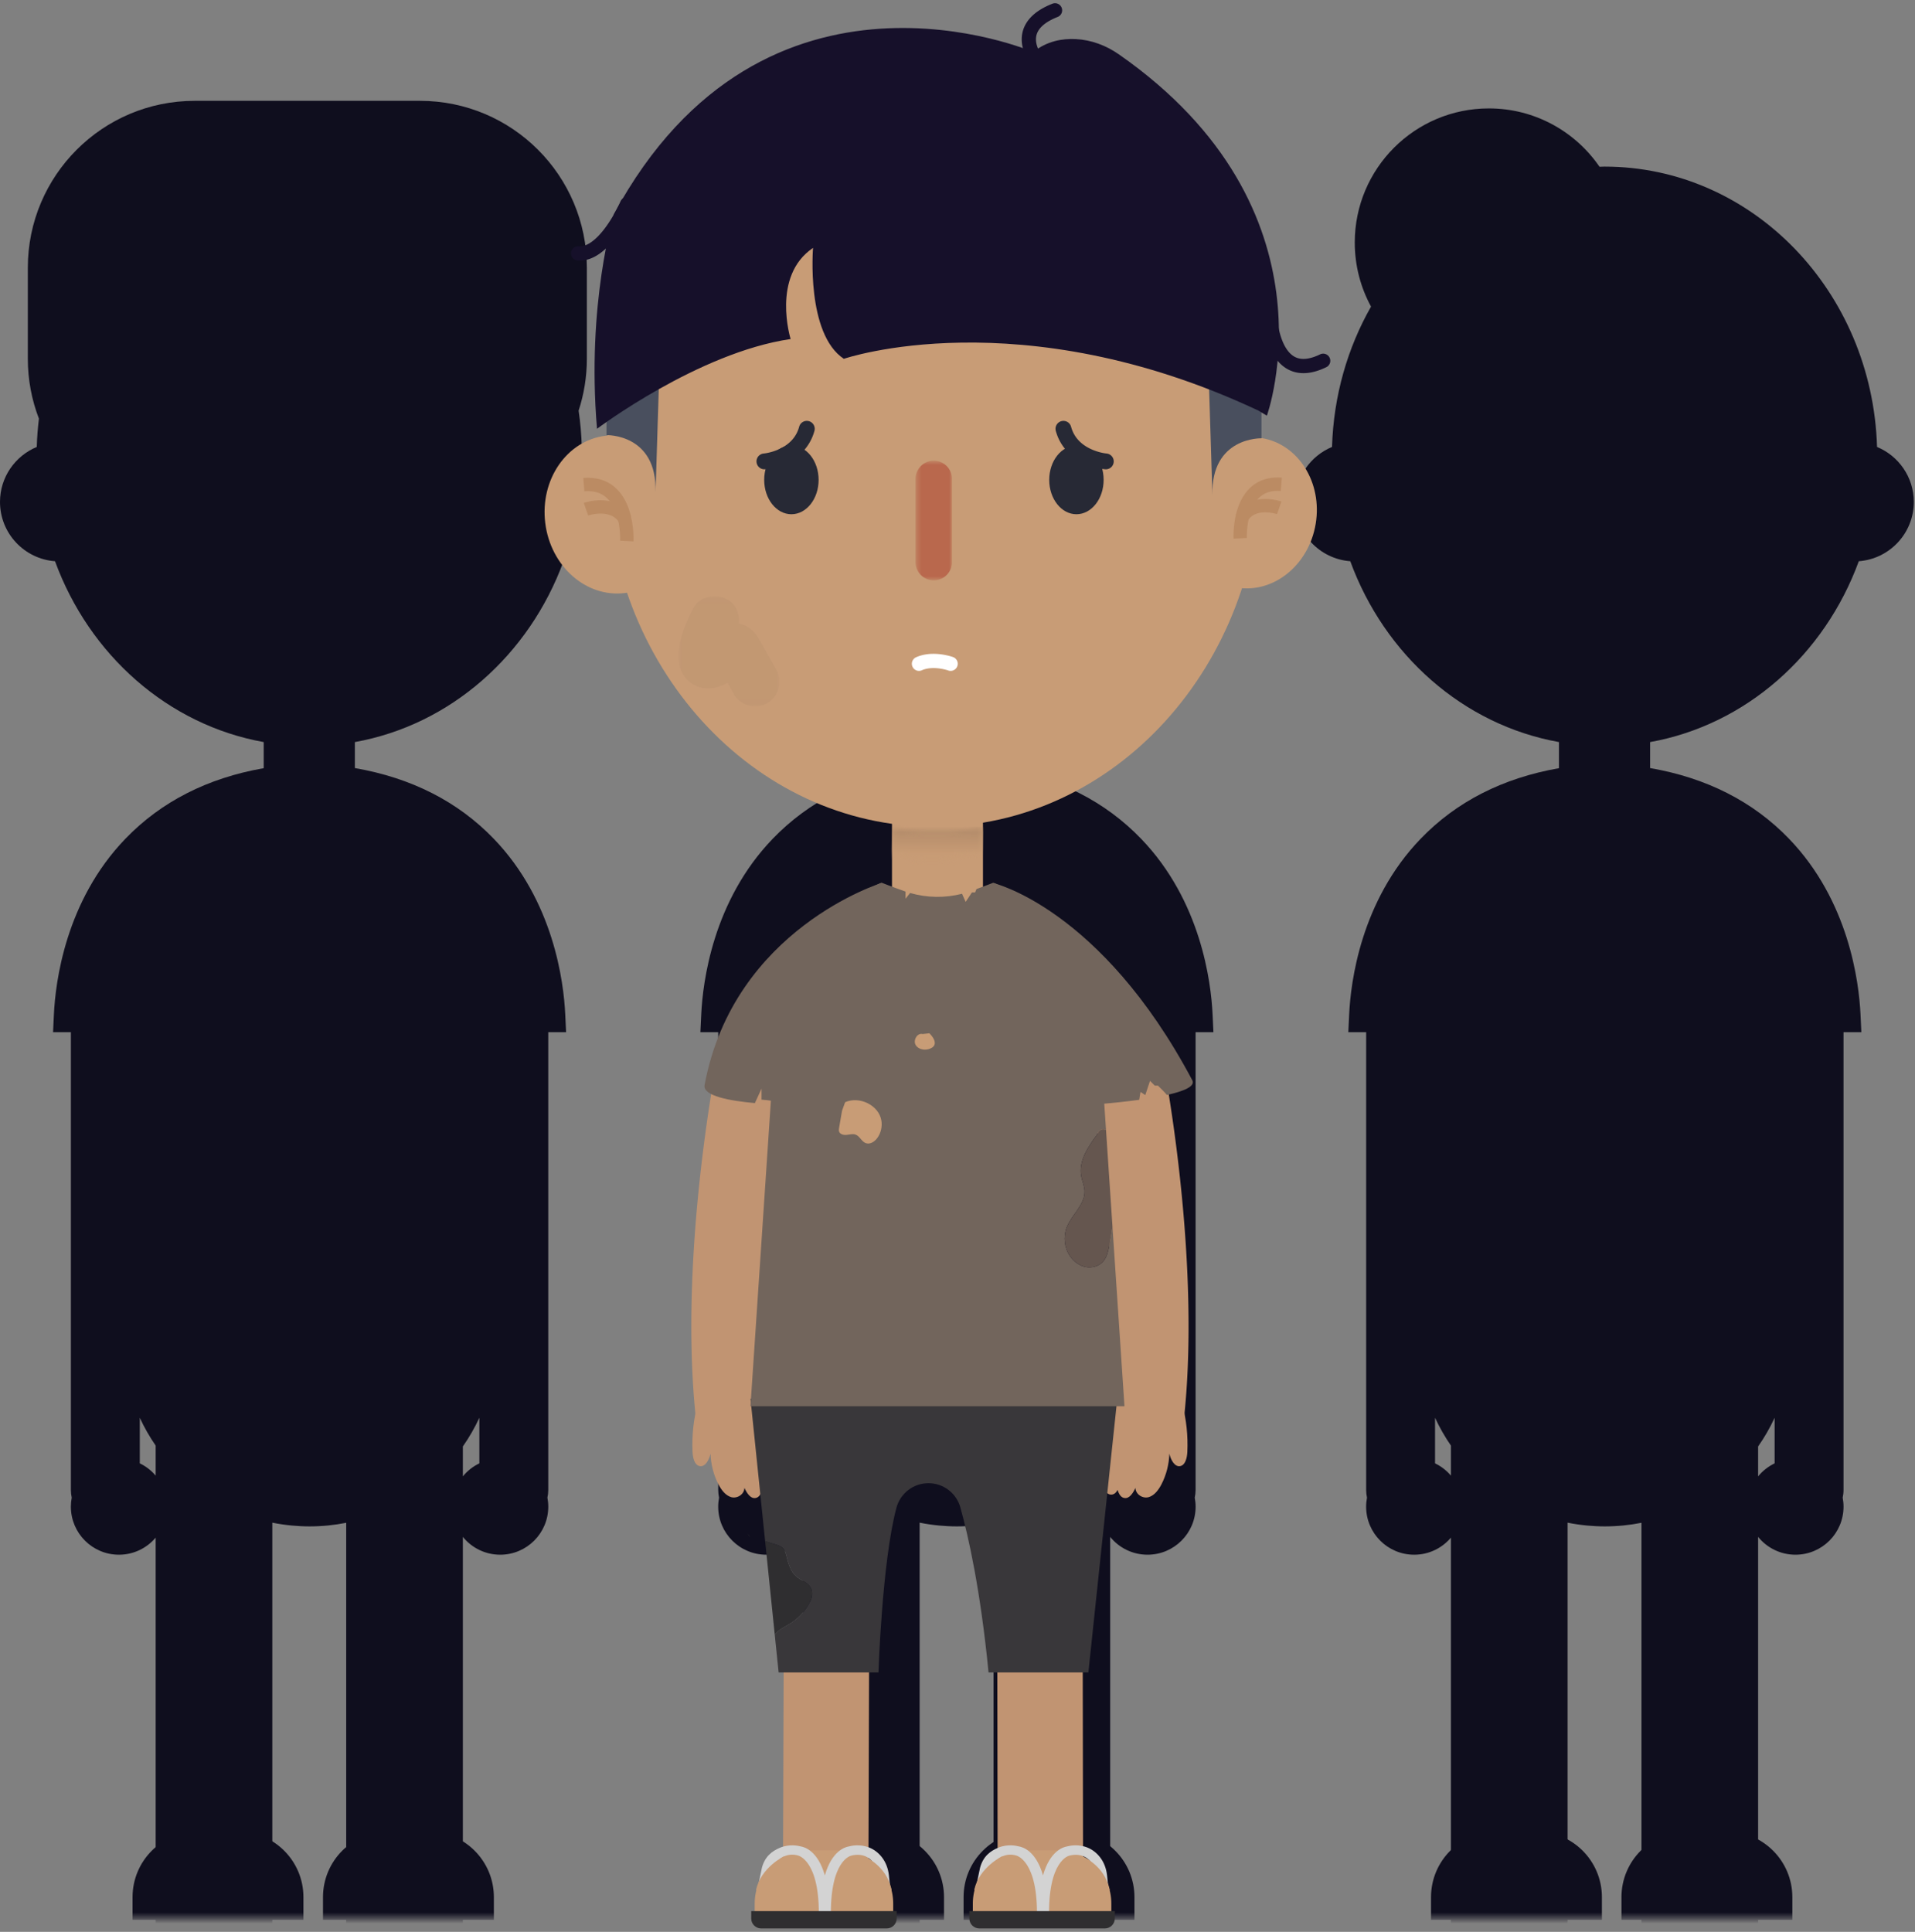 <?xml version="1.0" encoding="UTF-8" standalone="no"?>
<svg width="344px" height="347px" viewBox="0 0 344 347" version="1.1" xmlns="http://www.w3.org/2000/svg" xmlns:xlink="http://www.w3.org/1999/xlink">
    <rect x="0" y="0" width="344" height="347" fill="#808080" stroke="none"/>
    <!-- Generator: Sketch 43.2 (39069) - http://www.bohemiancoding.com/sketch -->
    <title>boy</title>
    <desc>Created with Sketch.</desc>
    <defs>
        <rect id="path-1" x="0.155" y="0.225" width="374.444" height="381.297"></rect>
        <rect id="path-3" x="0.459" y="0.748" width="6.55" height="21.495"></rect>
        <path d="M0.24,0.771 C0.24,0.771 9.397,2.025 16.559,0.542 L16.559,5.197 C16.559,5.197 7.248,7.908 0.24,5.299 L0.24,0.771 Z" id="path-5"></path>
        <linearGradient x1="49.746%" y1="65.599%" x2="54.004%" y2="-196.6%" id="linearGradient-7">
            <stop stop-color="#C79B74" offset="0%"></stop>
            <stop stop-color="#231F20" offset="100%"></stop>
        </linearGradient>
        <rect id="path-8" x="0.859" y="0.106" width="18.16" height="19.767"></rect>
    </defs>
    <g id="Page-1" stroke="none" stroke-width="1" fill="none" fill-rule="evenodd">
        <g id="boy" transform="translate(-12, -37)">
            <g id="Others">
                <g id="Clipped">
                    <mask id="mask-2" fill="white">
                        <use xlink:href="#path-1"></use>
                    </mask>
                    <g id="Rectangle-path"></g>
                    <g id="Group" mask="url(#mask-2)" fill-rule="nonzero" fill="#0F0E1E">
                        <g transform="translate(12, 52)" id="Shape">
                            <path d="M83.144,250.187 L83.144,244.814 C84.278,243.193 85.272,241.469 86.11,239.657 L86.11,247.848 C84.956,248.405 83.943,249.203 83.144,250.187 M25.111,247.848 L25.111,239.66 C25.921,241.413 26.876,243.083 27.964,244.658 L27.964,250.053 C27.184,249.13 26.211,248.379 25.111,247.848 M104.51,65.283 C104.444,63.073 104.256,60.896 103.938,58.764 C104.896,55.832 105.42,52.703 105.42,49.45 L105.42,33.092 C105.42,16.535 91.998,3.111 75.44,3.111 L34.979,3.111 C18.42,3.111 4.998,16.535 4.998,33.092 L4.998,49.45 C4.998,53.24 5.708,56.862 6.992,60.201 C6.787,61.871 6.657,63.565 6.605,65.282 C2.729,66.886 -3.55271368e-15,70.703 -3.55271368e-15,75.157 C-3.55271368e-15,80.789 4.358,85.394 9.883,85.807 C16.036,102.636 30.18,115.217 47.371,118.291 L47.371,122.981 C37.286,124.748 28.954,128.986 22.523,135.661 C11.757,146.83 9.958,161.414 9.685,167.165 L9.531,170.404 L12.734,170.404 L12.734,252.658 C12.734,253.122 12.79,253.572 12.886,254.006 C12.787,254.53 12.73,255.069 12.73,255.621 C12.73,260.392 16.595,264.26 21.367,264.26 C24.013,264.26 26.379,263.066 27.964,261.191 L27.964,370.494 L29.204,370.494 L29.204,372.091 C21.192,372.091 14.401,375.86 12.004,381.083 C11.992,381.109 11.979,381.135 11.967,381.162 C11.832,381.461 11.712,381.765 11.607,382.074 C11.594,382.112 11.582,382.151 11.57,382.19 C11.477,382.474 11.396,382.761 11.33,383.051 C11.322,383.086 11.311,383.122 11.303,383.157 C11.237,383.459 11.188,383.766 11.151,384.076 C11.142,384.143 11.136,384.21 11.129,384.278 C11.098,384.592 11.077,384.91 11.077,385.23 L47.333,385.23 C47.333,384.977 47.321,384.726 47.301,384.477 L47.301,370.494 L48.918,370.494 L48.918,258.503 C50.068,258.736 51.24,258.906 52.428,259.018 C52.496,259.024 52.563,259.027 52.629,259.033 C53.079,259.073 53.529,259.109 53.983,259.13 C54.522,259.158 55.063,259.171 55.609,259.171 C57.862,259.171 60.062,258.946 62.191,258.523 L62.191,370.494 L63.918,370.494 L63.918,384.478 C63.899,384.727 63.887,384.977 63.887,385.23 L100.144,385.23 C100.144,384.91 100.123,384.592 100.091,384.278 C100.084,384.21 100.079,384.143 100.07,384.076 C100.033,383.766 99.984,383.46 99.917,383.158 C99.91,383.122 99.899,383.085 99.891,383.05 C99.824,382.76 99.744,382.475 99.651,382.192 C99.638,382.152 99.626,382.112 99.613,382.073 C99.508,381.765 99.388,381.462 99.254,381.164 C99.242,381.135 99.228,381.108 99.215,381.08 C96.817,375.858 90.025,372.091 82.016,372.091 L82.016,370.494 L83.144,370.494 L83.144,261.057 C84.728,263.01 87.143,264.26 89.854,264.26 C94.624,264.26 98.49,260.392 98.49,255.621 C98.49,255.069 98.433,254.53 98.333,254.006 C98.431,253.572 98.486,253.122 98.486,252.658 L98.486,170.404 L101.69,170.404 L101.535,167.165 C101.261,161.414 99.462,146.83 88.698,135.661 C82.244,128.962 73.876,124.716 63.745,122.961 L63.745,118.291 C80.936,115.216 95.08,102.635 101.231,85.807 C106.754,85.393 111.113,80.789 111.113,75.157 C111.113,70.704 108.384,66.888 104.51,65.283"></path>
                            <path d="M199.428,250.187 L199.428,244.813 C200.562,243.194 201.555,241.47 202.393,239.66 L202.393,247.848 C201.24,248.405 200.227,249.203 199.428,250.187 M141.394,247.848 L141.394,239.66 C142.204,241.413 143.159,243.083 144.247,244.658 L144.247,250.054 C143.467,249.13 142.494,248.379 141.394,247.848 M220.793,65.282 C220.392,52.006 215.318,39.994 207.254,31.031 C203.366,13.566 187.789,0.505 169.154,0.505 C147.59,0.505 130.111,17.986 130.111,39.548 C130.111,39.599 130.115,39.648 130.115,39.698 C125.771,47.18 123.17,55.918 122.888,65.282 C119.012,66.886 116.283,70.703 116.283,75.157 C116.283,80.789 120.642,85.393 126.166,85.807 C132.318,102.636 146.462,115.216 163.654,118.291 L163.654,122.982 C153.57,124.749 145.238,128.987 138.806,135.661 C128.042,146.83 126.243,161.414 125.969,167.165 L125.814,170.404 L129.019,170.404 L129.019,252.658 C129.019,253.121 129.074,253.571 129.17,254.004 C129.071,254.529 129.013,255.068 129.013,255.621 C129.013,260.392 132.879,264.26 137.651,264.26 C140.297,264.26 142.663,263.066 144.247,261.191 L144.247,370.494 L145.487,370.494 L145.487,372.091 C137.476,372.091 130.684,375.86 128.287,381.083 C128.275,381.109 128.262,381.135 128.25,381.162 C128.115,381.461 127.994,381.765 127.89,382.074 C127.876,382.112 127.865,382.151 127.853,382.189 C127.76,382.473 127.679,382.76 127.613,383.051 C127.604,383.086 127.594,383.122 127.586,383.157 C127.52,383.459 127.47,383.767 127.433,384.076 C127.425,384.143 127.418,384.21 127.412,384.278 C127.381,384.592 127.36,384.91 127.36,385.23 L163.615,385.23 C163.615,384.98 163.604,384.732 163.585,384.486 L163.585,370.494 L165.201,370.494 L165.201,258.503 C166.351,258.736 167.523,258.906 168.712,259.018 C168.777,259.024 168.841,259.027 168.905,259.033 C169.357,259.072 169.809,259.109 170.266,259.13 C170.805,259.158 171.346,259.171 171.892,259.171 C174.145,259.171 176.345,258.946 178.475,258.523 L178.475,370.494 L180.201,370.494 L180.201,384.486 C180.182,384.733 180.17,384.98 180.17,385.23 L216.427,385.23 C216.427,384.91 216.406,384.592 216.374,384.278 C216.367,384.21 216.361,384.143 216.353,384.076 C216.316,383.766 216.266,383.46 216.2,383.158 C216.193,383.122 216.182,383.085 216.173,383.05 C216.107,382.76 216.027,382.475 215.934,382.192 C215.921,382.152 215.909,382.112 215.896,382.073 C215.791,381.765 215.671,381.462 215.537,381.164 C215.525,381.135 215.51,381.107 215.497,381.079 C213.099,375.858 206.307,372.091 198.298,372.091 L198.298,370.494 L199.428,370.494 L199.428,261.058 C201.012,263.01 203.428,264.26 206.137,264.26 C210.907,264.26 214.775,260.392 214.775,255.621 C214.775,255.068 214.717,254.529 214.617,254.004 C214.714,253.57 214.77,253.121 214.77,252.658 L214.77,170.404 L217.973,170.404 L217.82,167.165 C217.544,161.414 215.745,146.83 204.982,135.661 C198.528,128.962 190.16,124.716 180.027,122.961 L180.027,118.291 C197.218,115.216 211.363,102.636 217.514,85.807 C223.038,85.393 227.395,80.789 227.395,75.157 C227.395,70.703 224.667,66.887 220.793,65.282"></path>
                            <path d="M315.818,250.187 L315.818,244.813 C316.952,243.194 317.945,241.47 318.783,239.66 L318.783,247.848 C317.63,248.405 316.617,249.203 315.818,250.187 M257.785,247.848 L257.785,239.66 C258.595,241.413 259.549,243.083 260.637,244.658 L260.637,250.054 C259.857,249.13 258.885,248.379 257.785,247.848 M333.904,85.807 C339.428,85.393 343.786,80.789 343.786,75.157 C343.786,70.703 341.057,66.887 337.183,65.282 C336.339,37.321 314.753,14.926 288.23,14.926 C287.927,14.926 287.629,14.945 287.327,14.951 C282.985,8.625 275.704,4.473 267.452,4.473 C254.147,4.473 243.362,15.258 243.362,28.564 C243.362,32.732 244.422,36.653 246.284,40.072 C242.071,47.47 239.555,56.075 239.277,65.282 C235.402,66.886 232.673,70.703 232.673,75.157 C232.673,80.789 237.032,85.393 242.556,85.807 C248.709,102.636 262.852,115.216 280.044,118.291 L280.044,122.982 C269.96,124.749 261.628,128.986 255.196,135.661 C244.432,146.83 242.633,161.414 242.359,167.165 L242.204,170.404 L245.409,170.404 L245.409,252.658 C245.409,253.121 245.464,253.57 245.56,254.004 C245.461,254.529 245.403,255.068 245.403,255.621 C245.403,260.392 249.269,264.26 254.039,264.26 C256.687,264.26 259.053,263.066 260.637,261.191 L260.637,370.494 L261.877,370.494 L261.877,372.091 C253.865,372.091 247.073,375.86 244.676,381.083 C244.665,381.109 244.652,381.135 244.64,381.162 C244.505,381.461 244.385,381.765 244.28,382.074 C244.267,382.112 244.255,382.151 244.243,382.189 C244.15,382.473 244.069,382.76 244.003,383.051 C243.994,383.086 243.984,383.122 243.976,383.157 C243.91,383.459 243.86,383.767 243.823,384.076 C243.815,384.143 243.809,384.21 243.802,384.278 C243.771,384.592 243.75,384.91 243.75,385.23 L280.005,385.23 C280.005,384.98 279.994,384.732 279.975,384.486 L279.975,370.494 L281.591,370.494 L281.591,258.503 C282.742,258.736 283.915,258.906 285.104,259.018 C285.164,259.024 285.224,259.026 285.284,259.032 C285.74,259.072 286.196,259.109 286.656,259.13 C287.195,259.158 287.737,259.171 288.282,259.171 C290.535,259.171 292.735,258.946 294.865,258.523 L294.865,370.494 L296.591,370.494 L296.591,384.486 C296.572,384.732 296.56,384.98 296.56,385.23 L332.817,385.23 C332.817,384.91 332.796,384.592 332.764,384.278 C332.757,384.21 332.751,384.143 332.743,384.076 C332.706,383.767 332.657,383.46 332.59,383.158 C332.583,383.122 332.572,383.085 332.563,383.05 C332.497,382.76 332.417,382.475 332.324,382.192 C332.311,382.152 332.299,382.112 332.286,382.073 C332.181,381.765 332.061,381.462 331.927,381.164 C331.915,381.135 331.9,381.107 331.887,381.079 C329.489,375.858 322.698,372.091 314.688,372.091 L314.688,370.494 L315.818,370.494 L315.818,261.058 C317.402,263.01 319.818,264.26 322.527,264.26 C327.298,264.26 331.163,260.392 331.163,255.621 C331.163,255.069 331.106,254.532 331.007,254.008 C331.104,253.573 331.16,253.122 331.16,252.658 L331.16,170.404 L334.363,170.404 L334.21,167.165 C333.934,161.414 332.136,146.83 321.372,135.661 C314.918,128.962 306.55,124.716 296.417,122.961 L296.417,118.291 C313.608,115.216 327.753,102.636 333.904,85.807"></path>
                            <path d="M54.507,329.856 L23.81,329.856 L23.81,325.768 C23.81,319.252 29.092,313.971 35.608,313.971 L42.71,313.971 C49.226,313.971 54.507,319.252 54.507,325.768 L54.507,329.856 L54.507,329.856 Z"></path>
                            <path d="M88.717,329.856 L58.021,329.856 L58.021,325.768 C58.021,319.252 63.302,313.971 69.818,313.971 L76.92,313.971 C83.436,313.971 88.717,319.252 88.717,325.768 L88.717,329.856 Z"></path>
                            <path d="M169.578,329.856 L138.881,329.856 L138.881,325.768 C138.881,319.252 144.163,313.971 150.678,313.971 L157.781,313.971 C164.296,313.971 169.578,319.252 169.578,325.768 L169.578,329.856 Z"></path>
                            <path d="M203.788,329.856 L173.091,329.856 L173.091,325.768 C173.091,319.252 178.373,313.971 184.888,313.971 L191.991,313.971 C198.506,313.971 203.788,319.252 203.788,325.768 L203.788,329.856 Z"></path>
                            <path d="M287.757,329.856 L257.061,329.856 L257.061,325.768 C257.061,319.252 262.342,313.971 268.858,313.971 L275.96,313.971 C282.476,313.971 287.757,319.252 287.757,325.768 L287.757,329.856 Z"></path>
                            <path d="M321.967,329.856 L291.271,329.856 L291.271,325.768 C291.271,319.252 296.552,313.971 303.068,313.971 L310.17,313.971 C316.686,313.971 321.967,319.252 321.967,325.768 L321.967,329.856 Z"></path>
                        </g>
                    </g>
                </g>
            </g>
            <g id="Boy" transform="translate(109, 37)">
                <polygon id="Shape" fill="#C19472" points="59.126 296.727 58.993 337.081 43.647 337.031 43.78 296.677"></polygon>
                <polygon id="Shape" fill="#C19472" points="97.557 336.643 82.211 336.668 82.146 296.714 97.492 296.689"></polygon>
                <path d="M28.317,252.174 C27.579,254.963 27.268,257.894 27.404,260.8 C27.453,261.846 27.749,263.138 28.662,263.337 C29.671,263.559 30.375,262.237 30.632,261.115 C30.698,263.027 31.183,264.917 32.032,266.573 C32.566,267.616 33.318,268.623 34.354,268.919 C35.389,269.215 36.689,268.458 36.726,267.255 C37.144,268.153 37.777,269.19 38.671,269.08 C39.669,268.959 40.035,267.562 40.165,266.442 C40.746,261.421 41.328,256.352 40.921,251.311 C40.89,250.922 40.842,250.505 40.609,250.216 C40.304,249.838 39.796,249.805 39.342,249.799 C37.492,249.776 35.64,249.752 33.79,249.728 C32.224,249.708 30.457,249.781 29.402,251.084" id="Shape" fill="#C19472" fill-rule="nonzero"></path>
                <path d="M115.375,252.174 C116.113,254.963 116.424,257.894 116.287,260.8 C116.238,261.846 115.942,263.138 115.03,263.337 C114.021,263.559 113.317,262.237 113.06,261.115 C112.994,263.027 112.509,264.917 111.66,266.573 C111.126,267.616 110.373,268.623 109.338,268.919 C108.302,269.215 107.002,268.458 106.965,267.255 C106.548,268.153 105.915,269.19 105.021,269.08 C104.022,268.959 103.657,267.562 103.527,266.442 C102.946,261.421 102.363,256.352 102.771,251.311 C102.802,250.922 102.85,250.505 103.083,250.216 C103.387,249.838 103.896,249.805 104.349,249.799 C106.2,249.776 108.052,249.752 109.902,249.728 C111.468,249.708 113.234,249.781 114.29,251.084" id="Shape" fill="#C19472" fill-rule="nonzero"></path>
                <path d="M92.382,251.551 C91.644,254.34 91.334,257.271 91.47,260.177 C91.519,261.223 91.815,262.515 92.728,262.715 C93.736,262.936 94.44,261.614 94.698,260.492 C94.764,262.404 95.248,264.295 96.098,265.95 C96.632,266.993 97.384,268 98.419,268.296 C99.455,268.592 100.755,267.835 100.792,266.632 C101.21,267.53 101.843,268.567 102.737,268.457 C103.735,268.336 104.1,266.939 104.23,265.819 C104.812,260.798 105.394,255.729 104.986,250.688 C104.955,250.299 104.907,249.882 104.675,249.593 C104.37,249.215 103.861,249.182 103.408,249.176 C101.557,249.153 99.706,249.129 97.855,249.105 C96.289,249.085 94.523,249.158 93.468,250.461" id="Shape" fill="#C19472" fill-rule="nonzero"></path>
                <polygon id="Shape" fill="#C19472" points="111.859 190.301 111.921 190.624 112.016 191.13 112.076 191.456 112.144 191.823 112.218 192.234 112.298 192.687 112.385 193.181 112.478 193.716 112.576 194.291 112.679 194.905 112.787 195.557 112.899 196.245 113.015 196.97 113.134 197.729 113.256 198.522 113.382 199.35 113.509 200.209 113.639 201.1 113.77 202.019 113.836 202.494 113.903 202.973 113.969 203.459 114.036 203.953 114.102 204.454 114.169 204.96 114.236 205.475 114.303 205.996 114.369 206.522 114.436 207.056 114.502 207.597 114.568 208.142 114.634 208.694 114.7 209.252 114.765 209.816 114.83 210.385 114.894 210.96 114.958 211.541 115.021 212.127 115.083 212.718 115.145 213.314 115.206 213.916 115.267 214.524 115.326 215.134 115.384 215.749 115.442 216.37 115.499 216.995 115.555 217.625 115.609 218.259 115.663 218.895 115.715 219.537 115.767 220.185 115.816 220.833 115.865 221.486 115.912 222.144 115.958 222.804 116.002 223.467 116.045 224.134 116.086 224.805 116.126 225.478 116.164 226.154 116.2 226.832 116.235 227.514 116.268 228.198 116.299 228.885 116.328 229.575 116.354 230.266 116.38 230.959 116.402 231.655 116.423 232.352 116.442 233.052 116.458 233.753 116.473 234.456 116.484 235.16 116.494 235.866 116.501 236.573 116.505 237.281 116.508 237.991 116.507 238.702 116.504 239.413 116.498 240.124 116.489 240.837 116.478 241.551 116.463 242.264 116.446 242.978 116.426 243.692 116.403 244.407 116.377 245.119 116.363 245.479 116.348 245.835 116.332 246.193 116.315 246.55 116.298 246.91 116.279 247.265 116.26 247.62 116.24 247.979 116.22 248.337 116.198 248.694 116.175 249.048 116.152 249.404 116.128 249.761 116.103 250.118 116.077 250.473 116.05 250.828 116.022 251.184 115.994 251.54 115.964 251.894 115.934 252.249 115.902 252.604 115.87 252.958 115.837 253.312 115.802 253.666 115.767 254.019 115.731 254.372 115.694 254.724 115.657 255.065 102.052 253.596 102.087 253.272 102.12 252.958 102.152 252.643 102.184 252.327 102.214 252.011 102.244 251.695 102.273 251.377 102.301 251.06 102.329 250.741 102.355 250.421 102.381 250.102 102.406 249.782 102.43 249.46 102.454 249.138 102.477 248.817 102.498 248.496 102.519 248.172 102.54 247.846 102.56 247.522 102.579 247.199 102.597 246.877 102.614 246.549 102.631 246.222 102.647 245.898 102.662 245.572 102.676 245.246 102.69 244.918 102.703 244.594 102.727 243.935 102.748 243.279 102.767 242.622 102.783 241.963 102.796 241.304 102.806 240.645 102.814 239.985 102.82 239.325 102.823 238.664 102.823 238.005 102.822 237.346 102.817 236.685 102.811 236.026 102.802 235.367 102.791 234.709 102.778 234.051 102.762 233.394 102.745 232.739 102.725 232.084 102.704 231.431 102.68 230.779 102.655 230.128 102.628 229.48 102.598 228.833 102.568 228.188 102.535 227.544 102.501 226.903 102.465 226.264 102.427 225.627 102.388 224.994 102.348 224.363 102.305 223.733 102.262 223.107 102.217 222.485 102.171 221.865 102.124 221.247 102.075 220.636 102.025 220.026 101.974 219.418 101.923 218.816 101.87 218.217 101.816 217.623 101.761 217.032 101.705 216.445 101.648 215.862 101.591 215.285 101.533 214.712 101.474 214.143 101.414 213.579 101.354 213.02 101.293 212.466 101.232 211.917 101.17 211.373 101.108 210.834 101.045 210.302 100.982 209.775 100.919 209.252 100.856 208.738 100.792 208.229 100.728 207.724 100.665 207.227 100.601 206.737 100.537 206.251 100.473 205.773 100.41 205.302 100.346 204.837 100.283 204.38 100.22 203.932 100.095 203.049 99.971 202.199 99.849 201.379 99.73 200.592 99.613 199.836 99.499 199.113 99.389 198.425 99.283 197.772 99.181 197.155 99.084 196.576 98.991 196.034 98.904 195.531 98.823 195.067 98.748 194.645 98.679 194.266 98.618 193.928 98.564 193.637 98.478 193.181 98.427 192.915 98.41 192.831 111.837 190.186 111.859 190.301"></polygon>
                <rect id="Rectangle-path" fill="#C89C76" fill-rule="nonzero" x="50.174" y="183.736" width="30.977" height="23.588"></rect>
                <rect id="Rectangle-path" fill="#C89C76" fill-rule="nonzero" x="63.232" y="141.962" width="16.343" height="26.295"></rect>
                <path d="M70.737,19.09 C38.254,19.09 11.922,48.059 11.922,83.794 C11.922,119.53 38.254,148.499 70.737,148.499 C103.219,148.499 129.551,119.53 129.551,83.794 C129.551,48.059 103.219,19.09 70.737,19.09" id="Shape" fill="#C89C76" fill-rule="nonzero"></path>
                <g id="Group" opacity="0.5" transform="translate(67, 82)">
                    <g id="Clipped">
                        <mask id="mask-4" fill="white">
                            <use xlink:href="#path-3"></use>
                        </mask>
                        <g id="Rectangle-path"></g>
                        <polygon id="Shape" fill="#AA3424" mask="url(#mask-4)" points="3.876 0.75 4.014 0.759 4.153 0.774 4.29 0.794 4.427 0.821 4.562 0.853 4.696 0.891 4.828 0.934 4.958 0.983 5.085 1.038 5.211 1.098 5.334 1.163 5.453 1.233 5.57 1.309 5.684 1.389 5.794 1.474 5.9 1.564 6.002 1.658 6.101 1.756 6.195 1.858 6.284 1.965 6.369 2.074 6.449 2.188 6.525 2.305 6.595 2.425 6.66 2.547 6.72 2.673 6.775 2.801 6.824 2.931 6.867 3.063 6.905 3.196 6.937 3.332 6.964 3.468 6.984 3.605 6.999 3.744 7.008 3.882 7.011 4.021 7.011 18.968 7.008 19.107 6.999 19.246 6.984 19.384 6.964 19.522 6.937 19.658 6.905 19.793 6.867 19.927 6.824 20.059 6.775 20.189 6.72 20.317 6.66 20.442 6.595 20.565 6.525 20.685 6.449 20.802 6.369 20.915 6.284 21.025 6.195 21.131 6.101 21.234 6.002 21.332 5.9 21.426 5.794 21.516 5.684 21.601 5.57 21.681 5.453 21.756 5.334 21.827 5.211 21.892 5.085 21.952 4.958 22.006 4.828 22.055 4.696 22.099 4.562 22.137 4.427 22.169 4.29 22.195 4.153 22.216 4.014 22.231 3.876 22.239 3.737 22.242 3.598 22.239 3.459 22.231 3.321 22.216 3.184 22.195 3.047 22.169 2.912 22.137 2.778 22.099 2.646 22.055 2.516 22.006 2.388 21.952 2.263 21.892 2.14 21.827 2.02 21.756 1.903 21.681 1.79 21.601 1.68 21.516 1.574 21.426 1.471 21.332 1.373 21.234 1.279 21.131 1.19 21.025 1.105 20.915 1.024 20.802 0.949 20.685 0.879 20.565 0.813 20.442 0.753 20.317 0.699 20.189 0.65 20.059 0.606 19.927 0.568 19.793 0.536 19.658 0.51 19.522 0.489 19.384 0.475 19.246 0.466 19.107 0.463 18.968 0.463 4.021 0.466 3.882 0.475 3.744 0.489 3.605 0.51 3.468 0.536 3.332 0.568 3.196 0.606 3.063 0.65 2.931 0.699 2.801 0.753 2.673 0.813 2.547 0.879 2.425 0.949 2.305 1.024 2.188 1.105 2.074 1.19 1.965 1.279 1.858 1.373 1.756 1.471 1.658 1.574 1.564 1.68 1.474 1.79 1.389 1.903 1.309 2.02 1.233 2.14 1.163 2.263 1.098 2.388 1.038 2.516 0.983 2.646 0.934 2.778 0.891 2.912 0.853 3.047 0.821 3.184 0.794 3.321 0.774 3.459 0.759 3.598 0.75 3.737 0.747"></polygon>
                    </g>
                </g>
                <path d="M139.343,94.095 C140.575,86.679 136.234,79.78 129.647,78.686 C123.06,77.591 116.721,82.716 115.489,90.132 C114.257,97.548 118.598,104.448 125.185,105.541 C131.773,106.636 138.112,101.511 139.343,94.095" id="Shape" fill="#C89C76" fill-rule="nonzero"></path>
                <path d="M26.036,90.838 C25.066,83.038 18.663,77.414 11.735,78.276 C4.807,79.139 -0.023,86.16 0.948,93.959 C1.919,101.759 8.322,107.383 15.25,106.521 C22.178,105.659 27.007,98.637 26.036,90.838" id="Shape" fill="#C89C76" fill-rule="nonzero"></path>
                <path d="M125.783,96.689 C125.783,96.689 125.249,86.367 133.169,86.991" id="Shape" stroke="#BB8B63" stroke-width="2.4"></path>
                <path d="M132.796,91.221 C132.796,91.221 128.067,89.573 126.034,93.025" id="Shape" stroke="#BB8B63" stroke-width="2.4"></path>
                <path d="M15.596,97.181 C15.596,97.181 16.154,86.389 7.873,87.042" id="Shape" stroke="#BB8B63" stroke-width="2.4"></path>
                <path d="M8.262,91.466 C8.262,91.466 13.207,89.742 15.331,93.352" id="Shape" stroke="#BB8B63" stroke-width="2.4"></path>
                <polygon id="Shape" fill="#272935" points="47.992 75.6 48.057 75.604 48.122 75.612 48.187 75.622 48.251 75.636 48.315 75.652 48.378 75.671 48.44 75.693 48.5 75.718 48.56 75.746 48.618 75.776 48.675 75.81 48.73 75.845 48.783 75.883 48.835 75.924 48.884 75.967 48.932 76.012 48.977 76.059 49.021 76.109 49.062 76.16 49.1 76.213 49.136 76.268 49.169 76.325 49.2 76.383 49.228 76.442 49.254 76.503 49.276 76.564 49.296 76.627 49.312 76.691 49.326 76.755 49.337 76.819 49.345 76.885 49.349 76.95 49.351 77.016 49.35 77.081 49.345 77.147 49.338 77.212 49.328 77.277 49.314 77.341 49.298 77.405 49.26 77.541 49.216 77.686 49.171 77.829 49.123 77.97 49.074 78.11 49.022 78.248 48.969 78.385 48.914 78.518 48.857 78.65 48.798 78.781 48.738 78.91 48.675 79.037 48.612 79.161 48.546 79.285 48.479 79.406 48.411 79.525 48.34 79.643 48.268 79.759 48.196 79.872 48.121 79.984 48.045 80.095 47.969 80.203 47.891 80.309 47.812 80.413 47.731 80.516 47.649 80.618 47.567 80.716 47.484 80.813 47.399 80.909 47.314 81.003 47.227 81.095 47.141 81.185 47.053 81.274 46.964 81.36 46.875 81.445 46.786 81.528 46.696 81.61 46.604 81.691 46.512 81.769 46.421 81.845 46.328 81.92 46.236 81.994 46.142 82.066 46.049 82.136 45.956 82.205 45.862 82.272 45.767 82.338 45.673 82.402 45.579 82.465 45.484 82.526 45.39 82.586 45.295 82.645 45.2 82.702 45.107 82.757 45.011 82.812 44.917 82.865 44.824 82.916 44.73 82.967 44.635 83.016 44.541 83.064 44.448 83.111 44.356 83.156 44.264 83.2 44.171 83.244 44.079 83.286 43.985 83.328 43.807 83.404 43.628 83.478 43.451 83.548 43.277 83.613 43.106 83.675 42.938 83.733 42.773 83.787 42.611 83.837 42.454 83.884 42.301 83.928 42.151 83.968 42.007 84.006 41.867 84.04 41.732 84.072 41.602 84.101 41.478 84.128 41.36 84.152 41.247 84.173 41.14 84.193 41.04 84.21 40.944 84.226 40.781 84.25 40.645 84.269 40.538 84.281 40.456 84.29 40.391 84.295 40.325 84.297 40.26 84.296 40.194 84.292 40.129 84.285 40.064 84.275 40 84.262 39.936 84.246 39.873 84.227 39.811 84.205 39.75 84.18 39.691 84.153 39.632 84.123 39.576 84.09 39.52 84.054 39.467 84.017 39.415 83.976 39.365 83.933 39.317 83.889 39.271 83.841 39.228 83.792 39.187 83.741 39.148 83.688 39.112 83.633 39.078 83.577 39.047 83.519 39.019 83.46 38.993 83.4 38.97 83.338 38.95 83.275 38.933 83.212 38.919 83.148 38.908 83.083 38.9 83.018 38.895 82.953 38.893 82.887 38.894 82.821 38.898 82.756 38.905 82.691 38.915 82.626 38.928 82.561 38.944 82.498 38.963 82.435 38.985 82.373 39.01 82.312 39.037 82.253 39.067 82.194 39.1 82.137 39.135 82.082 39.173 82.028 39.214 81.977 39.256 81.927 39.301 81.879 39.348 81.833 39.398 81.79 39.449 81.749 39.502 81.71 39.556 81.674 39.613 81.64 39.671 81.609 39.73 81.58 39.79 81.555 39.852 81.532 39.914 81.512 39.978 81.495 40.042 81.481 40.106 81.47 40.172 81.462 40.229 81.456 40.289 81.449 40.381 81.437 40.503 81.418 40.568 81.408 40.643 81.395 40.723 81.38 40.809 81.364 40.9 81.345 40.995 81.325 41.096 81.302 41.2 81.278 41.309 81.251 41.422 81.222 41.538 81.19 41.658 81.156 41.781 81.119 41.906 81.08 42.034 81.038 42.164 80.993 42.296 80.946 42.431 80.895 42.566 80.842 42.702 80.786 42.844 80.725 42.91 80.695 42.979 80.664 43.049 80.631 43.118 80.598 43.188 80.564 43.258 80.529 43.328 80.493 43.397 80.457 43.466 80.42 43.536 80.381 43.606 80.342 43.674 80.302 43.744 80.261 43.813 80.22 43.881 80.177 43.95 80.134 44.018 80.09 44.086 80.045 44.153 79.999 44.22 79.952 44.287 79.904 44.354 79.855 44.419 79.805 44.484 79.755 44.55 79.704 44.614 79.651 44.678 79.598 44.742 79.543 44.804 79.489 44.866 79.432 44.928 79.375 44.989 79.317 45.05 79.258 45.109 79.198 45.168 79.136 45.227 79.074 45.284 79.011 45.34 78.947 45.396 78.882 45.452 78.815 45.506 78.748 45.559 78.68 45.612 78.61 45.665 78.539 45.716 78.467 45.766 78.394 45.815 78.32 45.864 78.243 45.911 78.167 45.957 78.09 46.004 78.009 46.048 77.929 46.091 77.847 46.135 77.763 46.176 77.679 46.216 77.593 46.256 77.506 46.294 77.416 46.332 77.325 46.368 77.233 46.403 77.14 46.436 77.045 46.469 76.947 46.5 76.848 46.53 76.748 46.562 76.635 46.581 76.572 46.603 76.51 46.628 76.45 46.656 76.39 46.687 76.332 46.72 76.275 46.755 76.22 46.794 76.167 46.834 76.115 46.877 76.065 46.922 76.018 46.97 75.972 47.019 75.929 47.07 75.888 47.124 75.85 47.178 75.814 47.235 75.78 47.293 75.75 47.352 75.722 47.413 75.696 47.475 75.674 47.537 75.654 47.601 75.637 47.665 75.624 47.73 75.613 47.795 75.605 47.86 75.6 47.926 75.599 47.992 75.6"></polygon>
                <polygon id="Shape" fill="#272935" points="94.097 75.601 94.162 75.605 94.227 75.613 94.292 75.624 94.356 75.637 94.42 75.654 94.483 75.674 94.544 75.696 94.605 75.722 94.664 75.75 94.722 75.78 94.779 75.814 94.834 75.85 94.887 75.888 94.938 75.929 94.987 75.972 95.035 76.018 95.08 76.066 95.123 76.115 95.164 76.167 95.202 76.22 95.237 76.275 95.27 76.332 95.301 76.39 95.329 76.45 95.354 76.51 95.376 76.572 95.395 76.635 95.427 76.748 95.457 76.849 95.488 76.948 95.52 77.044 95.554 77.139 95.59 77.234 95.626 77.326 95.662 77.415 95.701 77.505 95.741 77.593 95.781 77.679 95.823 77.764 95.865 77.847 95.909 77.929 95.954 78.01 95.999 78.089 96.045 78.166 96.093 78.244 96.142 78.32 96.19 78.393 96.241 78.467 96.293 78.54 96.344 78.61 96.397 78.679 96.451 78.748 96.505 78.815 96.561 78.882 96.616 78.947 96.673 79.011 96.731 79.075 96.789 79.136 96.848 79.197 96.907 79.258 96.968 79.317 97.029 79.376 97.091 79.433 97.152 79.488 97.215 79.543 97.279 79.598 97.343 79.651 97.407 79.704 97.472 79.755 97.538 79.806 97.603 79.855 97.67 79.904 97.736 79.952 97.803 79.998 97.871 80.045 97.939 80.09 98.007 80.134 98.076 80.178 98.145 80.22 98.213 80.261 98.281 80.302 98.351 80.342 98.42 80.381 98.49 80.42 98.56 80.457 98.629 80.493 98.699 80.529 98.769 80.564 98.839 80.598 98.908 80.631 98.977 80.664 99.047 80.695 99.113 80.725 99.254 80.786 99.39 80.842 99.526 80.895 99.66 80.946 99.792 80.993 99.922 81.038 100.051 81.08 100.176 81.119 100.298 81.156 100.418 81.19 100.534 81.222 100.647 81.251 100.756 81.278 100.86 81.302 100.961 81.325 101.056 81.345 101.147 81.364 101.233 81.38 101.313 81.395 101.388 81.408 101.453 81.418 101.575 81.437 101.667 81.449 101.727 81.456 101.784 81.462 101.85 81.47 101.914 81.481 101.978 81.495 102.042 81.512 102.104 81.532 102.166 81.555 102.226 81.58 102.286 81.609 102.343 81.64 102.4 81.674 102.454 81.71 102.507 81.749 102.558 81.79 102.608 81.833 102.655 81.879 102.7 81.927 102.742 81.977 102.783 82.028 102.821 82.082 102.856 82.137 102.889 82.194 102.919 82.253 102.946 82.312 102.971 82.373 102.993 82.435 103.012 82.498 103.028 82.561 103.041 82.626 103.051 82.691 103.058 82.756 103.062 82.821 103.063 82.887 103.061 82.953 103.056 83.018 103.048 83.083 103.037 83.148 103.023 83.212 103.006 83.275 102.986 83.338 102.963 83.4 102.937 83.46 102.909 83.519 102.878 83.577 102.844 83.633 102.808 83.688 102.769 83.741 102.728 83.792 102.685 83.841 102.639 83.889 102.591 83.933 102.541 83.976 102.489 84.017 102.436 84.054 102.38 84.09 102.324 84.123 102.265 84.153 102.206 84.18 102.145 84.205 102.083 84.227 102.02 84.246 101.956 84.262 101.892 84.275 101.827 84.285 101.762 84.292 101.696 84.296 101.631 84.297 101.565 84.295 101.5 84.29 101.418 84.281 101.311 84.269 101.174 84.25 101.012 84.226 100.915 84.21 100.815 84.193 100.709 84.173 100.597 84.152 100.478 84.128 100.354 84.101 100.224 84.072 100.089 84.04 99.95 84.006 99.805 83.968 99.656 83.928 99.502 83.884 99.345 83.837 99.183 83.787 99.019 83.733 98.851 83.675 98.679 83.613 98.505 83.548 98.329 83.478 98.149 83.404 97.971 83.327 97.877 83.286 97.785 83.244 97.693 83.201 97.6 83.156 97.507 83.111 97.415 83.064 97.321 83.016 97.227 82.967 97.133 82.916 97.039 82.865 96.945 82.812 96.851 82.758 96.756 82.702 96.661 82.644 96.566 82.586 96.472 82.526 96.378 82.465 96.284 82.402 96.19 82.338 96.095 82.272 96.001 82.205 95.908 82.136 95.814 82.065 95.721 81.994 95.628 81.92 95.536 81.845 95.444 81.768 95.353 81.691 95.262 81.611 95.171 81.528 95.081 81.445 94.992 81.36 94.904 81.274 94.816 81.185 94.729 81.095 94.643 81.003 94.558 80.909 94.473 80.813 94.39 80.716 94.307 80.617 94.226 80.516 94.145 80.414 94.066 80.309 93.987 80.202 93.911 80.094 93.836 79.985 93.761 79.872 93.688 79.758 93.617 79.644 93.547 79.526 93.478 79.406 93.411 79.285 93.345 79.161 93.281 79.036 93.219 78.91 93.159 78.781 93.1 78.651 93.043 78.519 92.987 78.383 92.934 78.247 92.883 78.111 92.834 77.971 92.786 77.828 92.741 77.685 92.697 77.541 92.659 77.405 92.643 77.341 92.629 77.277 92.619 77.212 92.612 77.147 92.607 77.081 92.606 77.016 92.608 76.95 92.612 76.885 92.62 76.819 92.631 76.755 92.645 76.69 92.661 76.627 92.681 76.564 92.704 76.503 92.729 76.442 92.757 76.383 92.788 76.325 92.821 76.268 92.857 76.213 92.896 76.16 92.936 76.109 92.98 76.059 93.025 76.012 93.073 75.967 93.122 75.924 93.174 75.883 93.227 75.845 93.283 75.809 93.339 75.776 93.397 75.746 93.457 75.718 93.518 75.693 93.579 75.671 93.642 75.652 93.706 75.636 93.77 75.622 93.835 75.612 93.9 75.604 93.966 75.6 94.031 75.599 94.097 75.601"></polygon>
                <path d="M50.051,86.197 C50.051,82.788 47.863,80.025 45.163,80.025 C42.464,80.025 40.276,82.788 40.276,86.197 C40.276,89.605 42.464,92.369 45.163,92.369 C47.863,92.369 50.051,89.605 50.051,86.197" id="Shape" fill="#272935" fill-rule="nonzero"></path>
                <path d="M101.251,86.197 C101.251,82.788 99.063,80.025 96.364,80.025 C93.665,80.025 91.477,82.788 91.477,86.197 C91.477,89.605 93.665,92.369 96.364,92.369 C99.063,92.369 101.251,89.605 101.251,86.197" id="Shape" fill="#272935" fill-rule="nonzero"></path>
                <g id="Group" opacity="0.6" transform="translate(63, 148)">
                    <g id="Clipped">
                        <g>
                            <mask id="mask-6" fill="white">
                                <use xlink:href="#path-5"></use>
                            </mask>
                            <g id="Shape"></g>
                            <polygon id="Shape" fill="url(#linearGradient-7)" fill-rule="nonzero" mask="url(#mask-6)" points="0.012 7.669 0.265 0.003 16.713 0.547 16.459 8.212"></polygon>
                        </g>
                    </g>
                </g>
                <polygon id="Shape" fill="#16102A" points="15.706 35.39 15.773 35.395 15.84 35.404 15.906 35.416 15.971 35.431 16.035 35.45 16.098 35.472 16.16 35.497 16.221 35.526 16.28 35.557 16.337 35.592 16.392 35.63 16.446 35.67 16.497 35.714 16.546 35.759 16.592 35.808 16.636 35.858 16.677 35.911 16.715 35.966 16.75 36.023 16.782 36.082 16.811 36.142 16.837 36.204 16.86 36.267 16.879 36.331 16.895 36.396 16.907 36.462 16.916 36.528 16.922 36.595 16.924 36.662 16.923 36.729 16.918 36.796 16.909 36.862 16.897 36.928 16.882 36.993 16.863 37.058 16.841 37.121 16.816 37.183 16.767 37.292 16.706 37.428 16.624 37.606 16.52 37.825 16.397 38.08 16.326 38.224 16.251 38.374 16.171 38.53 16.086 38.695 15.996 38.867 15.902 39.045 15.803 39.229 15.699 39.418 15.59 39.613 15.477 39.812 15.36 40.016 15.238 40.224 15.111 40.435 14.98 40.649 14.845 40.867 14.706 41.086 14.562 41.307 14.414 41.529 14.263 41.751 14.185 41.865 14.106 41.977 14.027 42.089 13.946 42.202 13.864 42.314 13.782 42.425 13.698 42.537 13.614 42.649 13.527 42.761 13.441 42.872 13.353 42.983 13.264 43.093 13.174 43.203 13.084 43.312 12.992 43.421 12.899 43.529 12.805 43.637 12.71 43.744 12.614 43.85 12.517 43.955 12.419 44.059 12.32 44.163 12.219 44.266 12.118 44.367 12.017 44.467 11.913 44.567 11.808 44.665 11.703 44.762 11.596 44.857 11.488 44.951 11.378 45.044 11.269 45.135 11.157 45.225 11.045 45.313 10.931 45.4 10.816 45.484 10.699 45.567 10.582 45.648 10.463 45.727 10.343 45.804 10.221 45.88 10.098 45.953 9.974 46.023 9.849 46.091 9.722 46.157 9.593 46.221 9.463 46.281 9.332 46.339 9.199 46.395 9.065 46.447 8.93 46.496 8.792 46.542 8.654 46.585 8.514 46.624 8.372 46.66 8.234 46.692 8.158 46.707 8.086 46.721 8.014 46.734 7.941 46.746 7.868 46.757 7.794 46.767 7.721 46.776 7.647 46.783 7.573 46.79 7.498 46.796 7.424 46.8 7.349 46.804 7.274 46.806 7.199 46.808 7.123 46.808 7.047 46.807 6.972 46.805 6.895 46.802 6.82 46.797 6.754 46.792 6.687 46.786 6.621 46.776 6.555 46.762 6.49 46.745 6.427 46.725 6.364 46.701 6.303 46.674 6.243 46.644 6.185 46.611 6.128 46.575 6.074 46.536 6.022 46.494 5.972 46.449 5.924 46.402 5.879 46.353 5.836 46.301 5.797 46.247 5.76 46.191 5.726 46.133 5.696 46.074 5.668 46.013 5.644 45.95 5.623 45.887 5.605 45.822 5.591 45.757 5.58 45.691 5.572 45.624 5.569 45.557 5.568 45.49 5.571 45.423 5.578 45.357 5.588 45.29 5.602 45.225 5.619 45.16 5.639 45.096 5.663 45.034 5.69 44.972 5.72 44.913 5.753 44.854 5.789 44.798 5.828 44.744 5.87 44.691 5.914 44.641 5.962 44.594 6.011 44.549 6.063 44.506 6.117 44.467 6.173 44.43 6.231 44.396 6.29 44.365 6.351 44.338 6.413 44.313 6.477 44.292 6.542 44.275 6.607 44.26 6.673 44.25 6.74 44.242 6.807 44.238 6.873 44.238 6.94 44.241 6.988 44.245 7.025 44.247 7.062 44.248 7.099 44.249 7.136 44.25 7.173 44.25 7.21 44.249 7.247 44.248 7.284 44.246 7.322 44.244 7.359 44.241 7.396 44.238 7.433 44.234 7.471 44.229 7.509 44.224 7.546 44.219 7.583 44.212 7.621 44.206 7.659 44.198 7.694 44.191 7.774 44.173 7.851 44.154 7.928 44.132 8.007 44.108 8.085 44.081 8.164 44.052 8.244 44.021 8.324 43.988 8.404 43.953 8.486 43.915 8.567 43.874 8.649 43.832 8.731 43.787 8.814 43.74 8.897 43.691 8.98 43.64 9.063 43.586 9.147 43.531 9.231 43.473 9.315 43.413 9.399 43.351 9.482 43.287 9.566 43.222 9.65 43.154 9.735 43.084 9.818 43.013 9.902 42.94 9.985 42.866 10.069 42.789 10.152 42.711 10.234 42.632 10.317 42.55 10.4 42.468 10.481 42.385 10.563 42.299 10.644 42.213 10.725 42.125 10.805 42.036 10.885 41.946 10.965 41.855 11.044 41.763 11.122 41.67 11.2 41.577 11.277 41.482 11.354 41.386 11.43 41.291 11.506 41.194 11.58 41.097 11.654 40.999 11.728 40.9 11.801 40.801 11.874 40.702 11.945 40.603 12.016 40.503 12.086 40.403 12.154 40.304 12.291 40.103 12.424 39.903 12.554 39.702 12.68 39.504 12.803 39.307 12.922 39.112 13.037 38.919 13.149 38.729 13.256 38.543 13.36 38.359 13.46 38.181 13.555 38.006 13.647 37.838 13.733 37.674 13.816 37.516 13.894 37.365 13.967 37.22 14.036 37.083 14.099 36.956 14.213 36.72 14.307 36.522 14.38 36.364 14.431 36.25 14.474 36.153 14.503 36.092 14.535 36.033 14.569 35.976 14.607 35.92 14.648 35.867 14.691 35.816 14.737 35.767 14.785 35.721 14.836 35.677 14.889 35.636 14.944 35.598 15.001 35.563 15.059 35.531 15.12 35.502 15.182 35.476 15.245 35.453 15.309 35.434 15.374 35.418 15.44 35.405 15.506 35.396 15.573 35.391 15.64 35.389 15.706 35.39"></polygon>
                <polygon id="Shape" fill="#C19472" points="45.282 192.831 45.265 192.915 45.214 193.181 45.128 193.637 45.075 193.928 45.013 194.266 44.944 194.647 44.869 195.069 44.788 195.53 44.701 196.033 44.609 196.576 44.511 197.155 44.409 197.772 44.303 198.425 44.193 199.113 44.079 199.836 43.962 200.592 43.843 201.379 43.721 202.199 43.598 203.049 43.472 203.932 43.409 204.38 43.346 204.837 43.283 205.302 43.219 205.773 43.155 206.251 43.091 206.737 43.028 207.227 42.964 207.724 42.9 208.229 42.836 208.738 42.773 209.252 42.71 209.775 42.647 210.302 42.585 210.836 42.522 211.374 42.461 211.916 42.4 212.465 42.339 213.02 42.278 213.579 42.219 214.143 42.16 214.712 42.102 215.285 42.044 215.863 41.987 216.445 41.932 217.031 41.877 217.623 41.823 218.217 41.77 218.817 41.718 219.419 41.667 220.025 41.617 220.635 41.568 221.248 41.521 221.865 41.475 222.484 41.43 223.107 41.387 223.733 41.345 224.363 41.304 224.994 41.265 225.627 41.228 226.264 41.192 226.903 41.157 227.544 41.125 228.188 41.094 228.833 41.065 229.48 41.038 230.129 41.012 230.779 40.989 231.43 40.967 232.084 40.948 232.739 40.93 233.394 40.915 234.051 40.901 234.709 40.89 235.367 40.882 236.026 40.875 236.685 40.871 237.346 40.869 238.005 40.869 238.664 40.872 239.326 40.878 239.985 40.886 240.644 40.896 241.305 40.909 241.964 40.925 242.621 40.944 243.278 40.965 243.935 40.989 244.596 41.002 244.918 41.016 245.244 41.03 245.572 41.046 245.898 41.062 246.224 41.078 246.549 41.096 246.875 41.114 247.199 41.133 247.524 41.152 247.846 41.173 248.17 41.194 248.496 41.216 248.817 41.238 249.138 41.262 249.46 41.286 249.782 41.311 250.102 41.337 250.421 41.364 250.741 41.391 251.06 41.419 251.377 41.448 251.695 41.478 252.011 41.508 252.327 41.54 252.643 41.572 252.958 41.605 253.272 41.64 253.596 28.035 255.065 27.999 254.724 27.961 254.372 27.925 254.019 27.89 253.666 27.856 253.312 27.822 252.958 27.79 252.604 27.759 252.249 27.728 251.894 27.699 251.54 27.67 251.184 27.642 250.828 27.615 250.473 27.59 250.118 27.564 249.761 27.54 249.404 27.517 249.05 27.494 248.694 27.473 248.335 27.452 247.979 27.432 247.622 27.413 247.265 27.395 246.908 27.377 246.55 27.36 246.193 27.345 245.837 27.33 245.479 27.315 245.117 27.289 244.407 27.266 243.693 27.246 242.979 27.229 242.263 27.215 241.55 27.203 240.838 27.194 240.124 27.189 239.412 27.185 238.702 27.185 237.991 27.187 237.281 27.192 236.573 27.198 235.866 27.208 235.16 27.22 234.456 27.234 233.753 27.25 233.052 27.269 232.352 27.29 231.655 27.313 230.96 27.338 230.266 27.365 229.574 27.394 228.885 27.425 228.198 27.457 227.514 27.492 226.832 27.528 226.154 27.566 225.478 27.606 224.805 27.647 224.134 27.69 223.467 27.734 222.804 27.78 222.144 27.827 221.487 27.876 220.833 27.926 220.183 27.977 219.538 28.029 218.896 28.083 218.258 28.138 217.624 28.193 216.995 28.25 216.37 28.308 215.75 28.366 215.134 28.426 214.523 28.486 213.916 28.547 213.314 28.609 212.718 28.672 212.127 28.735 211.541 28.798 210.961 28.862 210.386 28.927 209.815 28.993 209.251 29.058 208.694 29.124 208.142 29.19 207.597 29.256 207.056 29.323 206.522 29.389 205.996 29.456 205.475 29.523 204.96 29.59 204.454 29.657 203.953 29.723 203.459 29.79 202.973 29.856 202.494 29.923 202.019 30.053 201.1 30.183 200.209 30.31 199.35 30.436 198.522 30.558 197.729 30.678 196.97 30.794 196.245 30.906 195.557 31.014 194.905 31.117 194.291 31.215 193.717 31.307 193.182 31.394 192.686 31.475 192.233 31.549 191.823 31.616 191.456 31.676 191.13 31.771 190.624 31.833 190.301 31.856 190.186 45.282 192.831"></polygon>
                <path d="M37.812,251.244 L40.445,276.837 L42.375,277.434 C42.775,277.557 43.187,277.688 43.504,277.961 C43.981,278.37 44.159,279.02 44.312,279.631 C44.637,280.916 45.017,282.285 46.024,283.149 C47.102,284.074 48.819,284.343 48.877,286.165 C48.894,286.655 48.771,287.14 48.561,287.584 C47.773,289.244 46.497,290.665 44.937,291.634 C43.965,292.237 42.85,292.698 42.175,293.627 C42.175,293.627 42.174,293.632 42.173,293.635 L42.871,300.405 L60.804,300.405 C60.804,300.405 61.438,280.584 64.02,270.857 C64.715,268.24 67.073,266.411 69.781,266.411 C72.454,266.411 74.799,268.189 75.515,270.765 C76.929,275.848 79.122,285.507 80.577,300.405 L98.51,300.405 L104.029,248.106 L37.812,251.244 L37.812,251.244 Z" id="Shape" fill="#39373A" fill-rule="nonzero"></path>
                <path d="M37.588,275.953 C37.621,275.963 37.654,275.974 37.688,275.983 C37.576,275.812 37.458,275.643 37.323,275.483 L37.588,275.953 L37.588,275.953 Z" id="Shape" fill="#2F2E30" fill-rule="nonzero"></path>
                <path d="M44.937,291.634 C46.3,290.787 47.447,289.595 48.24,288.2 C48.764,287.278 49.129,286.114 48.63,285.178 C48.106,284.196 46.869,283.874 46.024,283.15 C45.017,282.285 44.637,280.916 44.312,279.631 C44.159,279.021 43.981,278.37 43.504,277.961 C43.187,277.689 42.775,277.558 42.375,277.435 L40.445,276.837 L42.173,293.635 C42.185,293.618 42.194,293.602 42.206,293.586 C42.883,292.685 43.98,292.229 44.937,291.634" id="Shape" fill="#2F2E30" fill-rule="nonzero"></path>
                <path d="M70.727,187.908 C70.584,188.097 70.373,188.225 70.157,188.323 C69.246,188.732 68.001,188.567 67.491,187.71 C66.98,186.852 67.779,185.472 68.743,185.735 L69.946,185.599 C70.585,186.221 71.264,187.194 70.727,187.908 L70.727,187.908 Z M60.564,204.45 C60.082,205.095 59.246,205.616 58.498,205.32 C57.76,205.029 57.444,204.081 56.702,203.804 C56.195,203.614 55.634,203.791 55.096,203.848 C54.557,203.907 53.893,203.756 53.727,203.24 C53.658,203.023 53.696,202.788 53.734,202.562 C53.91,201.543 54.085,200.522 54.261,199.503 L54.816,197.978 C57.381,196.837 60.873,198.51 61.327,201.28 C61.507,202.382 61.232,203.555 60.564,204.45 L60.564,204.45 Z M102.841,220.377 C102.665,221.554 102.466,222.728 102.233,223.896 C102.039,224.859 101.805,225.863 101.155,226.599 C100.388,227.467 99.121,227.805 97.988,227.572 C96.854,227.34 95.867,226.587 95.211,225.633 C94.199,224.157 93.964,222.179 94.603,220.507 C95.493,218.177 97.946,216.373 97.823,213.881 C97.778,212.97 97.375,212.116 97.215,211.218 C96.738,208.526 98.454,205.986 100.081,203.791 L100.252,203.436 C100.506,202.907 101.158,202.679 101.669,202.967 L101.679,202.972 L99.553,171.154 C99.553,171.154 82.099,157.959 81.323,158.594 C81.323,158.594 80.064,159.092 78.406,159.695 L78.167,160.291 L77.599,160.291 L76.462,161.996 L75.815,160.54 C72.751,161.323 69.529,161.274 66.485,160.4 L65.663,161.428 L65.663,160.142 C65.601,160.122 65.539,160.103 65.477,160.082 C63.317,159.319 61.481,158.594 61.481,158.594 C60.705,157.959 43.251,171.154 43.251,171.154 L37.811,252.588 L104.994,252.588 L102.841,220.377 L102.841,220.377 Z" id="Shape" fill="#72655C" fill-rule="nonzero"></path>
                <path d="M100.082,203.791 C98.454,205.986 96.738,208.526 97.216,211.218 C97.376,212.116 97.778,212.97 97.823,213.881 C97.946,216.373 95.493,218.177 94.603,220.507 C93.965,222.179 94.199,224.157 95.212,225.633 C95.867,226.587 96.854,227.34 97.988,227.572 C99.121,227.806 100.389,227.467 101.155,226.6 C101.806,225.863 102.04,224.859 102.233,223.896 C102.467,222.728 102.666,221.555 102.842,220.377 L101.68,202.973 L101.67,202.967 C101.158,202.68 100.507,202.907 100.253,203.437 L100.082,203.791 L100.082,203.791 Z" id="Shape" fill="#65564F" fill-rule="nonzero"></path>
                <path d="M29.566,194.891 C29.196,196.868 34.195,197.746 38.604,198.138 L39.801,195.53 L39.801,197.519 C42.67,197.726 45.02,198.451 45.02,198.451 C45.02,198.451 48.319,179.53 61.4,158.585 C61.4,158.585 34.824,166.757 29.566,194.891" id="Shape" fill="#72655C" fill-rule="nonzero"></path>
                <path d="M117.179,194.037 C100.766,163.113 81.449,158.62 81.449,158.62 C94.53,179.565 98.371,198.485 98.371,198.485 C98.371,198.485 102.977,198.19 107.642,197.546 C107.723,196.911 107.878,196.134 107.878,196.134 L108.731,196.702 L109.583,194.144 L110.436,194.997 L111.004,194.997 L111.857,195.849 C111.857,195.849 112.355,196.348 112.609,196.684 C115.627,196.012 117.763,195.137 117.179,194.037" id="Shape" fill="#72655C" fill-rule="nonzero"></path>
                <polygon id="Shape" fill="#FFFFFF" points="70.78 117.441 70.914 117.443 71.047 117.447 71.178 117.453 71.308 117.46 71.435 117.468 71.561 117.478 71.685 117.49 71.807 117.502 71.926 117.516 72.044 117.53 72.159 117.546 72.272 117.562 72.382 117.579 72.489 117.597 72.595 117.615 72.698 117.634 72.798 117.653 72.897 117.673 73.081 117.712 73.254 117.752 73.416 117.791 73.564 117.83 73.698 117.866 73.818 117.901 73.923 117.932 74.014 117.961 74.138 118.002 74.184 118.018 74.235 118.037 74.284 118.057 74.332 118.08 74.38 118.105 74.426 118.132 74.471 118.161 74.515 118.191 74.558 118.224 74.599 118.258 74.639 118.294 74.677 118.331 74.714 118.37 74.749 118.411 74.782 118.453 74.814 118.496 74.843 118.541 74.871 118.587 74.897 118.634 74.92 118.682 74.942 118.731 74.962 118.781 74.979 118.831 74.995 118.882 75.008 118.934 75.019 118.987 75.028 119.04 75.035 119.093 75.039 119.146 75.041 119.2 75.041 119.253 75.039 119.307 75.035 119.36 75.028 119.413 75.019 119.466 75.008 119.519 74.994 119.57 74.979 119.622 74.961 119.672 74.941 119.722 74.919 119.771 74.896 119.819 74.87 119.866 74.842 119.912 74.812 119.956 74.781 120 74.747 120.041 74.712 120.082 74.676 120.121 74.637 120.158 74.598 120.194 74.556 120.228 74.514 120.261 74.47 120.291 74.424 120.32 74.378 120.347 74.33 120.371 74.282 120.394 74.232 120.415 74.182 120.434 74.131 120.45 74.08 120.464 74.028 120.477 73.975 120.487 73.922 120.494 73.869 120.5 73.815 120.503 73.762 120.504 73.708 120.503 73.655 120.5 73.601 120.494 73.548 120.486 73.496 120.476 73.444 120.464 73.392 120.449 73.341 120.433 73.316 120.424 73.232 120.396 73.173 120.378 73.096 120.355 73.007 120.329 72.905 120.301 72.79 120.271 72.665 120.241 72.528 120.21 72.38 120.178 72.306 120.163 72.227 120.148 72.147 120.133 72.064 120.119 71.98 120.105 71.893 120.092 71.806 120.079 71.716 120.067 71.625 120.056 71.533 120.045 71.439 120.036 71.344 120.027 71.249 120.02 71.151 120.013 71.054 120.008 70.955 120.003 70.856 120.001 70.756 119.999 70.656 119.999 70.555 120 70.454 120.003 70.353 120.007 70.252 120.013 70.15 120.02 70.049 120.029 69.948 120.04 69.847 120.053 69.747 120.067 69.647 120.083 69.547 120.102 69.449 120.122 69.351 120.144 69.253 120.168 69.157 120.194 69.061 120.222 68.963 120.253 68.92 120.268 68.873 120.284 68.826 120.301 68.78 120.319 68.734 120.337 68.689 120.355 68.644 120.374 68.592 120.397 68.542 120.417 68.492 120.436 68.441 120.452 68.389 120.466 68.337 120.478 68.284 120.488 68.231 120.495 68.178 120.501 68.124 120.504 68.071 120.504 68.017 120.503 67.964 120.499 67.91 120.493 67.858 120.485 67.805 120.475 67.753 120.462 67.701 120.447 67.651 120.431 67.6 120.412 67.551 120.391 67.503 120.367 67.456 120.342 67.409 120.315 67.364 120.286 67.32 120.255 67.278 120.223 67.237 120.188 67.197 120.152 67.159 120.115 67.123 120.075 67.088 120.034 67.055 119.992 67.024 119.949 66.995 119.904 66.967 119.858 66.942 119.811 66.918 119.763 66.897 119.714 66.877 119.664 66.86 119.613 66.845 119.562 66.832 119.51 66.821 119.457 66.812 119.404 66.806 119.351 66.802 119.298 66.8 119.244 66.8 119.191 66.803 119.137 66.808 119.084 66.815 119.031 66.824 118.978 66.835 118.926 66.849 118.874 66.865 118.823 66.883 118.772 66.903 118.722 66.925 118.674 66.949 118.626 66.975 118.579 67.003 118.533 67.033 118.489 67.065 118.446 67.098 118.404 67.134 118.364 67.17 118.325 67.209 118.288 67.249 118.252 67.29 118.218 67.333 118.186 67.378 118.156 67.423 118.127 67.469 118.101 67.517 118.076 67.566 118.054 67.633 118.024 67.709 117.992 67.784 117.961 67.86 117.932 67.935 117.903 68.011 117.876 68.086 117.849 68.164 117.823 68.312 117.776 68.463 117.731 68.614 117.691 68.764 117.654 68.914 117.62 69.063 117.59 69.212 117.563 69.359 117.539 69.506 117.517 69.652 117.499 69.798 117.483 69.942 117.47 70.084 117.46 70.226 117.452 70.367 117.446 70.506 117.442 70.643 117.441 70.78 117.441"></polygon>
                <polygon id="Shape" fill="#16102A" points="131.092 54.715 131.162 54.72 131.232 54.73 131.301 54.743 131.369 54.76 131.437 54.78 131.503 54.805 131.568 54.833 131.631 54.864 131.692 54.899 131.751 54.938 131.808 54.979 131.863 55.024 131.915 55.071 131.964 55.122 132.01 55.175 132.054 55.23 132.094 55.288 132.132 55.348 132.165 55.409 132.196 55.473 132.223 55.538 132.246 55.605 132.265 55.673 132.281 55.741 132.293 55.811 132.301 55.881 132.305 55.951 132.306 55.984 132.31 56.082 132.319 56.246 132.325 56.347 132.333 56.463 132.343 56.594 132.355 56.738 132.37 56.892 132.387 57.059 132.406 57.236 132.429 57.423 132.454 57.618 132.483 57.822 132.515 58.034 132.551 58.253 132.57 58.363 132.591 58.477 132.612 58.589 132.634 58.705 132.657 58.821 132.682 58.939 132.707 59.058 132.733 59.176 132.761 59.296 132.789 59.416 132.819 59.537 132.85 59.659 132.882 59.78 132.915 59.902 132.949 60.025 132.984 60.146 133.021 60.268 133.059 60.391 133.099 60.513 133.139 60.633 133.18 60.753 133.224 60.874 133.268 60.994 133.313 61.112 133.36 61.231 133.408 61.348 133.457 61.464 133.508 61.579 133.56 61.691 133.613 61.805 133.667 61.915 133.723 62.025 133.78 62.132 133.838 62.238 133.898 62.343 133.959 62.445 134.021 62.545 134.084 62.644 134.148 62.739 134.213 62.834 134.28 62.926 134.348 63.015 134.418 63.103 134.451 63.144 134.488 63.188 134.522 63.228 134.557 63.268 134.594 63.309 134.63 63.349 134.666 63.387 134.702 63.424 134.74 63.462 134.778 63.5 134.815 63.535 134.852 63.57 134.89 63.606 134.928 63.64 134.967 63.673 135.006 63.706 135.045 63.738 135.084 63.769 135.124 63.801 135.164 63.83 135.203 63.859 135.244 63.888 135.286 63.917 135.325 63.944 135.366 63.97 135.408 63.996 135.45 64.021 135.493 64.047 135.536 64.071 135.578 64.094 135.621 64.116 135.664 64.138 135.709 64.16 135.753 64.18 135.797 64.2 135.843 64.219 135.889 64.238 135.935 64.256 135.982 64.273 136.028 64.29 136.076 64.306 136.124 64.321 136.172 64.335 136.222 64.349 136.271 64.362 136.321 64.375 136.373 64.387 136.424 64.397 136.477 64.408 136.53 64.417 136.583 64.426 136.637 64.434 136.692 64.441 136.748 64.447 136.805 64.453 136.862 64.457 136.92 64.461 136.979 64.464 137.039 64.466 137.1 64.467 137.161 64.468 137.224 64.467 137.287 64.465 137.352 64.463 137.417 64.459 137.483 64.454 137.55 64.449 137.618 64.442 137.687 64.434 137.757 64.425 137.828 64.415 137.899 64.404 137.972 64.392 138.046 64.378 138.121 64.364 138.197 64.348 138.274 64.331 138.352 64.312 138.431 64.293 138.511 64.272 138.592 64.25 138.675 64.226 138.758 64.201 138.842 64.175 138.927 64.147 139.013 64.118 139.101 64.087 139.189 64.055 139.278 64.022 139.369 63.987 139.461 63.95 139.554 63.912 139.647 63.873 139.742 63.832 139.837 63.789 139.934 63.745 140.032 63.699 140.136 63.65 140.201 63.621 140.267 63.596 140.334 63.574 140.402 63.557 140.471 63.543 140.541 63.533 140.611 63.526 140.681 63.524 140.752 63.526 140.822 63.531 140.892 63.54 140.961 63.553 141.03 63.57 141.097 63.591 141.163 63.615 141.228 63.643 141.291 63.675 141.352 63.709 141.412 63.748 141.469 63.789 141.523 63.834 141.575 63.881 141.625 63.931 141.671 63.984 141.715 64.039 141.756 64.097 141.793 64.157 141.827 64.219 141.857 64.282 141.884 64.347 141.907 64.414 141.927 64.482 141.943 64.55 141.955 64.62 141.963 64.69 141.967 64.76 141.968 64.831 141.964 64.901 141.957 64.971 141.946 65.041 141.931 65.11 141.912 65.178 141.889 65.244 141.863 65.31 141.833 65.374 141.8 65.436 141.764 65.496 141.724 65.554 141.681 65.61 141.635 65.664 141.586 65.714 141.535 65.763 141.48 65.808 141.424 65.85 141.365 65.889 141.304 65.924 141.242 65.956 141.126 66.012 141.007 66.067 140.888 66.122 140.77 66.174 140.653 66.225 140.535 66.275 140.418 66.322 140.303 66.369 140.188 66.413 140.073 66.456 139.958 66.497 139.845 66.537 139.731 66.575 139.619 66.612 139.507 66.647 139.395 66.68 139.284 66.712 139.174 66.743 139.064 66.771 138.954 66.799 138.845 66.824 138.736 66.848 138.629 66.871 138.521 66.892 138.414 66.912 138.308 66.929 138.202 66.946 138.096 66.961 137.991 66.974 137.887 66.986 137.783 66.996 137.679 67.005 137.577 67.012 137.474 67.018 137.372 67.022 137.271 67.024 137.17 67.026 137.07 67.025 136.97 67.023 136.871 67.02 136.773 67.015 136.675 67.008 136.578 67.001 136.481 66.991 136.385 66.98 136.289 66.968 136.194 66.954 136.1 66.939 136.007 66.922 135.913 66.904 135.821 66.884 135.731 66.864 135.639 66.841 135.549 66.817 135.46 66.792 135.371 66.766 135.284 66.738 135.197 66.709 135.111 66.679 135.026 66.647 134.941 66.614 134.858 66.58 134.775 66.545 134.692 66.508 134.611 66.47 134.531 66.432 134.452 66.391 134.373 66.35 134.295 66.308 134.218 66.264 134.143 66.221 134.068 66.175 133.994 66.129 133.921 66.081 133.847 66.032 133.777 65.984 133.707 65.934 133.637 65.883 133.568 65.83 133.501 65.778 133.434 65.725 133.367 65.67 133.303 65.616 133.238 65.56 133.175 65.503 133.113 65.446 133.051 65.388 132.99 65.329 132.93 65.27 132.872 65.211 132.813 65.15 132.755 65.088 132.699 65.027 132.644 64.966 132.588 64.902 132.533 64.838 132.482 64.776 132.427 64.71 132.325 64.581 132.226 64.45 132.129 64.317 132.035 64.182 131.944 64.045 131.856 63.908 131.77 63.769 131.687 63.629 131.607 63.489 131.528 63.346 131.453 63.204 131.38 63.06 131.309 62.916 131.241 62.772 131.174 62.626 131.11 62.48 131.048 62.334 130.988 62.187 130.93 62.042 130.873 61.895 130.819 61.748 130.767 61.602 130.716 61.455 130.667 61.308 130.621 61.162 130.576 61.018 130.532 60.872 130.49 60.727 130.449 60.584 130.41 60.441 130.373 60.298 130.337 60.157 130.302 60.016 130.269 59.877 130.238 59.739 130.207 59.6 130.178 59.465 130.15 59.331 130.124 59.198 130.098 59.066 130.074 58.935 130.051 58.807 130.029 58.679 129.989 58.433 129.952 58.194 129.92 57.963 129.891 57.742 129.865 57.53 129.843 57.33 129.824 57.141 129.807 56.965 129.793 56.801 129.782 56.651 129.772 56.514 129.765 56.391 129.755 56.2 129.75 56.076 129.748 56.033 129.748 55.962 129.752 55.892 129.759 55.822 129.77 55.752 129.786 55.683 129.804 55.616 129.827 55.549 129.853 55.483 129.883 55.419 129.916 55.357 129.953 55.297 129.993 55.239 130.036 55.183 130.082 55.13 130.131 55.079 130.183 55.031 130.237 54.986 130.293 54.944 130.352 54.905 130.413 54.87 130.476 54.838 130.54 54.809 130.606 54.784 130.673 54.763 130.742 54.745 130.811 54.731 130.88 54.721 130.951 54.715 131.021 54.713 131.092 54.715"></polygon>
                <g id="Group" opacity="0.05" transform="translate(24, 107)">
                    <g id="Clipped">
                        <mask id="mask-9" fill="white">
                            <use xlink:href="#path-8"></use>
                        </mask>
                        <g id="Rectangle-path"></g>
                        <path d="M18.445,13.267 C17.721,11.992 16.998,10.715 16.274,9.44 C15.461,8.005 14.764,6.454 13.28,5.58 C12.756,5.272 12.223,5.079 11.692,4.987 C11.884,3.29 11.208,1.507 9.598,0.658 C7.569,-0.415 4.713,0.058 3.572,2.238 C1.919,5.395 -0.404,10.657 1.691,14.094 C3.344,16.81 6.466,17.244 9.189,15.911 C9.364,15.826 9.533,15.732 9.701,15.637 C10.077,16.335 10.451,17.033 10.838,17.713 C12.01,19.782 14.831,20.484 16.864,19.294 C18.945,18.077 19.623,15.344 18.445,13.267" id="Shape" fill="#3D3631" fill-rule="nonzero" mask="url(#mask-9)"></path>
                    </g>
                </g>
                <path d="M11.951,78.159 C11.951,78.159 21.045,77.875 20.761,88.39 L21.613,61.108 L11.951,65.655 L11.951,78.159 Z" id="Shape" fill="#494F5E" fill-rule="nonzero"></path>
                <path d="M129.606,78.727 C129.606,78.727 120.511,78.443 120.795,88.958 L119.943,61.676 L129.606,66.223 L129.606,78.727 Z" id="Shape" fill="#494F5E" fill-rule="nonzero"></path>
                <path d="M10.246,77.022 C10.246,77.022 28.437,63.315 45.023,60.898 C45.023,60.898 41.514,49.609 49.05,44.527 C49.05,44.527 47.767,59.933 54.583,64.451 C54.583,64.451 86.132,53.595 129.057,73.752 L130.576,74.665 C130.576,74.665 143.983,37.632 103.978,9.755 C101.688,8.159 99.021,7.159 96.237,7.02 C93.843,6.9 91.058,7.366 88.616,9.349 C88.616,9.349 40.322,-11.52 13.291,38.44 C13.291,38.44 8.328,54.523 10.246,77.022" id="Shape" fill="#16102A" fill-rule="nonzero"></path>
                <polygon id="Shape" fill="#16102A" points="92.567 0.576 92.634 0.58 92.701 0.588 92.767 0.599 92.832 0.614 92.896 0.632 92.96 0.653 93.022 0.678 93.083 0.706 93.142 0.737 93.2 0.771 93.256 0.808 93.309 0.848 93.361 0.891 93.41 0.937 93.457 0.984 93.501 1.035 93.543 1.087 93.581 1.142 93.617 1.198 93.65 1.257 93.68 1.317 93.706 1.378 93.729 1.441 93.749 1.505 93.766 1.57 93.779 1.636 93.789 1.702 93.795 1.769 93.798 1.835 93.797 1.902 93.793 1.969 93.785 2.036 93.773 2.102 93.759 2.167 93.741 2.232 93.719 2.295 93.695 2.357 93.667 2.418 93.635 2.477 93.601 2.535 93.564 2.591 93.524 2.644 93.481 2.696 93.436 2.745 93.388 2.792 93.338 2.836 93.285 2.878 93.231 2.916 93.174 2.952 93.116 2.985 93.056 3.015 92.994 3.041 92.818 3.112 92.653 3.18 92.494 3.249 92.339 3.318 92.189 3.388 92.044 3.458 91.903 3.528 91.767 3.599 91.635 3.67 91.507 3.741 91.384 3.812 91.265 3.884 91.15 3.956 91.039 4.028 90.933 4.099 90.83 4.171 90.732 4.243 90.637 4.315 90.546 4.386 90.459 4.457 90.375 4.528 90.295 4.599 90.218 4.67 90.145 4.74 90.075 4.81 90.008 4.881 89.945 4.95 89.884 5.019 89.826 5.088 89.772 5.155 89.719 5.224 89.67 5.291 89.624 5.358 89.58 5.425 89.538 5.492 89.499 5.557 89.462 5.623 89.426 5.689 89.394 5.753 89.364 5.817 89.335 5.882 89.307 5.947 89.283 6.01 89.259 6.074 89.238 6.138 89.218 6.201 89.2 6.265 89.183 6.326 89.168 6.389 89.154 6.454 89.142 6.516 89.132 6.578 89.122 6.641 89.115 6.704 89.108 6.768 89.103 6.829 89.099 6.892 89.096 6.955 89.094 7.017 89.094 7.08 89.095 7.143 89.097 7.206 89.1 7.268 89.105 7.332 89.11 7.394 89.117 7.456 89.124 7.518 89.133 7.58 89.142 7.642 89.153 7.704 89.164 7.764 89.177 7.827 89.19 7.889 89.204 7.948 89.219 8.007 89.235 8.069 89.252 8.128 89.269 8.186 89.287 8.246 89.306 8.305 89.325 8.362 89.344 8.418 89.365 8.475 89.386 8.531 89.406 8.585 89.427 8.636 89.473 8.747 89.518 8.85 89.564 8.95 89.611 9.045 89.658 9.137 89.704 9.225 89.75 9.309 89.795 9.387 89.838 9.46 89.879 9.528 89.919 9.591 89.956 9.649 89.99 9.699 90.02 9.744 90.045 9.779 90.088 9.839 90.111 9.87 90.118 9.878 90.158 9.932 90.195 9.988 90.229 10.046 90.259 10.105 90.287 10.166 90.311 10.228 90.333 10.292 90.35 10.357 90.365 10.422 90.376 10.488 90.383 10.555 90.387 10.621 90.388 10.688 90.385 10.755 90.378 10.822 90.368 10.888 90.355 10.954 90.338 11.018 90.317 11.082 90.294 11.145 90.267 11.206 90.237 11.266 90.204 11.324 90.168 11.381 90.129 11.435 90.087 11.488 90.043 11.538 89.996 11.585 89.946 11.631 89.895 11.673 89.841 11.713 89.785 11.75 89.727 11.784 89.668 11.814 89.607 11.842 89.544 11.866 89.481 11.888 89.416 11.905 89.351 11.92 89.285 11.931 89.218 11.938 89.151 11.942 89.084 11.943 89.017 11.94 88.951 11.933 88.885 11.923 88.819 11.91 88.754 11.893 88.69 11.872 88.628 11.849 88.566 11.822 88.506 11.792 88.448 11.759 88.392 11.723 88.337 11.684 88.285 11.642 88.235 11.598 88.187 11.551 88.142 11.501 88.1 11.45 88.081 11.425 88.031 11.359 87.961 11.262 87.915 11.197 87.868 11.128 87.817 11.05 87.762 10.966 87.705 10.876 87.645 10.777 87.583 10.671 87.519 10.56 87.454 10.441 87.387 10.316 87.321 10.185 87.253 10.047 87.187 9.903 87.121 9.753 87.058 9.602 87.025 9.519 86.993 9.436 86.962 9.354 86.932 9.27 86.902 9.183 86.873 9.096 86.845 9.009 86.818 8.92 86.791 8.828 86.766 8.735 86.741 8.643 86.718 8.548 86.695 8.45 86.674 8.353 86.654 8.256 86.635 8.155 86.618 8.054 86.602 7.952 86.587 7.848 86.575 7.744 86.564 7.637 86.554 7.53 86.547 7.423 86.541 7.314 86.538 7.205 86.536 7.094 86.537 6.982 86.539 6.869 86.544 6.755 86.551 6.642 86.561 6.525 86.573 6.41 86.588 6.293 86.605 6.177 86.625 6.059 86.648 5.939 86.674 5.823 86.702 5.705 86.734 5.583 86.768 5.464 86.806 5.345 86.846 5.225 86.89 5.105 86.937 4.985 86.987 4.866 87.04 4.748 87.097 4.627 87.157 4.508 87.22 4.391 87.286 4.273 87.357 4.155 87.43 4.038 87.506 3.923 87.587 3.807 87.671 3.692 87.757 3.579 87.848 3.466 87.942 3.353 88.039 3.243 88.141 3.132 88.245 3.023 88.353 2.915 88.465 2.807 88.58 2.702 88.698 2.597 88.82 2.493 88.946 2.39 89.075 2.288 89.208 2.188 89.345 2.089 89.485 1.99 89.629 1.894 89.776 1.798 89.928 1.703 90.083 1.61 90.242 1.518 90.405 1.427 90.571 1.337 90.742 1.248 90.917 1.161 91.095 1.075 91.278 0.99 91.465 0.907 91.657 0.824 91.852 0.743 92.043 0.666 92.106 0.643 92.17 0.623 92.235 0.607 92.301 0.594 92.367 0.584 92.433 0.578 92.5 0.575 92.567 0.576"></polygon>
                <path d="M63.449,345.217 L38.569,345.217 L38.569,341.904 C38.569,336.623 42.85,332.343 48.131,332.343 L53.887,332.343 C59.169,332.343 63.449,336.623 63.449,341.904 L63.449,345.217 L63.449,345.217 Z" id="Shape" fill="#C89C76" fill-rule="nonzero"></path>
                <path d="M62.672,336.785 C62.534,335.631 62.133,334.501 61.385,333.557 C60.784,332.8 60.057,332.238 59.208,331.883 C57.526,331.18 55.93,331.536 55.497,331.657 C54.826,331.76 52.43,332.438 51.171,336.863 C49.913,332.439 47.518,331.76 46.846,331.657 C46.413,331.537 44.816,331.18 43.135,331.883 C41.684,332.491 40.435,333.427 39.869,335.461 C39.834,335.59 39.209,338.607 39.209,338.607 C39.108,339.065 39.436,339.51 39.941,339.6 C40.002,339.612 40.065,339.617 40.125,339.617 C40.561,339.617 40.949,339.34 41.038,338.938 L41.66,336.125 C41.676,336.057 41.678,335.991 41.675,335.925 C43.172,332.404 45.998,333.176 46.313,333.275 C46.313,333.275 50.356,334.03 50.075,344.661 C50.07,344.874 50.319,345.072 50.599,345.225 C51.097,345.5 51.765,345.431 52.127,345.013 C52.214,344.912 52.271,344.802 52.268,344.686 C51.982,334.032 55.915,333.313 55.915,333.313 C55.915,333.313 57.213,332.908 58.424,333.415 C59.41,333.828 60.183,334.712 60.722,336.041 C60.758,336.133 60.814,336.212 60.877,336.283 L61.064,339.379 C61.091,339.845 61.531,340.202 62.045,340.177 C62.56,340.151 62.954,339.753 62.927,339.288 C62.927,339.288 62.807,337.914 62.672,336.785" id="Shape" fill="#D3D3D3" fill-rule="nonzero"></path>
                <path d="M43.877,333.402 C43.877,333.402 39.701,335.388 38.824,339.452 L39.813,340.071 L42.301,338.923 L43.877,333.402 Z" id="Shape" fill="#C89C76" fill-rule="nonzero"></path>
                <path d="M58.107,333.402 C58.107,333.402 62.205,334.904 63.16,339.452 L62.205,340.645 L59.683,338.923 L58.107,333.402 Z" id="Shape" fill="#C89C76" fill-rule="nonzero"></path>
                <path d="M102.635,345.217 L77.755,345.217 L77.755,341.904 C77.755,336.623 82.035,332.343 87.317,332.343 L93.073,332.343 C98.354,332.343 102.635,336.623 102.635,341.904 L102.635,345.217 L102.635,345.217 Z" id="Shape" fill="#C89C76" fill-rule="nonzero"></path>
                <path d="M101.858,336.785 C101.721,335.631 101.319,334.501 100.572,333.557 C99.971,332.8 99.244,332.238 98.394,331.883 C96.713,331.18 95.116,331.536 94.683,331.657 C94.012,331.76 91.616,332.438 90.358,336.863 C89.1,332.439 86.704,331.76 86.033,331.657 C85.599,331.537 84.002,331.18 82.322,331.883 C80.87,332.491 79.621,333.427 79.056,335.461 C79.02,335.59 78.395,338.607 78.395,338.607 C78.294,339.065 78.622,339.51 79.128,339.6 C79.189,339.612 79.251,339.617 79.311,339.617 C79.747,339.617 80.136,339.34 80.225,338.938 L80.847,336.125 C80.862,336.057 80.865,335.991 80.862,335.925 C82.359,332.404 85.185,333.176 85.5,333.275 C85.5,333.275 89.543,334.03 89.262,344.661 C89.256,344.874 89.506,345.072 89.785,345.225 C90.283,345.5 90.952,345.431 91.314,345.013 C91.401,344.912 91.458,344.802 91.455,344.686 C91.168,334.032 95.101,333.313 95.101,333.313 C95.101,333.313 96.399,332.908 97.611,333.415 C98.596,333.828 99.369,334.712 99.908,336.041 C99.945,336.133 100,336.212 100.064,336.283 L100.25,339.379 C100.278,339.845 100.717,340.202 101.232,340.177 C101.747,340.151 102.14,339.753 102.113,339.288 C102.113,339.288 101.993,337.914 101.858,336.785" id="Shape" fill="#D3D3D3" fill-rule="nonzero"></path>
                <path d="M83.063,333.402 C83.063,333.402 78.888,335.388 78.01,339.452 L79,340.071 L81.487,338.923 L83.063,333.402 Z" id="Shape" fill="#C89C76" fill-rule="nonzero"></path>
                <path d="M97.292,333.402 C97.292,333.402 101.391,334.904 102.345,339.452 L101.391,340.645 L98.868,338.923 L97.292,333.402 Z" id="Shape" fill="#C89C76" fill-rule="nonzero"></path>
                <path d="M62.291,346.387 L39.728,346.387 C38.744,346.387 37.947,345.589 37.947,344.607 L37.947,343.277 L64.071,343.277 L64.071,344.607 C64.071,345.589 63.274,346.387 62.291,346.387" id="Shape" fill="#2F2E30" fill-rule="nonzero"></path>
                <path d="M101.477,346.387 L78.914,346.387 C77.93,346.387 77.133,345.589 77.133,344.607 L77.133,343.277 L103.257,343.277 L103.257,344.607 C103.257,345.589 102.46,346.387 101.477,346.387" id="Shape" fill="#2F2E30" fill-rule="nonzero"></path>
            </g>
        </g>
    </g>
</svg>